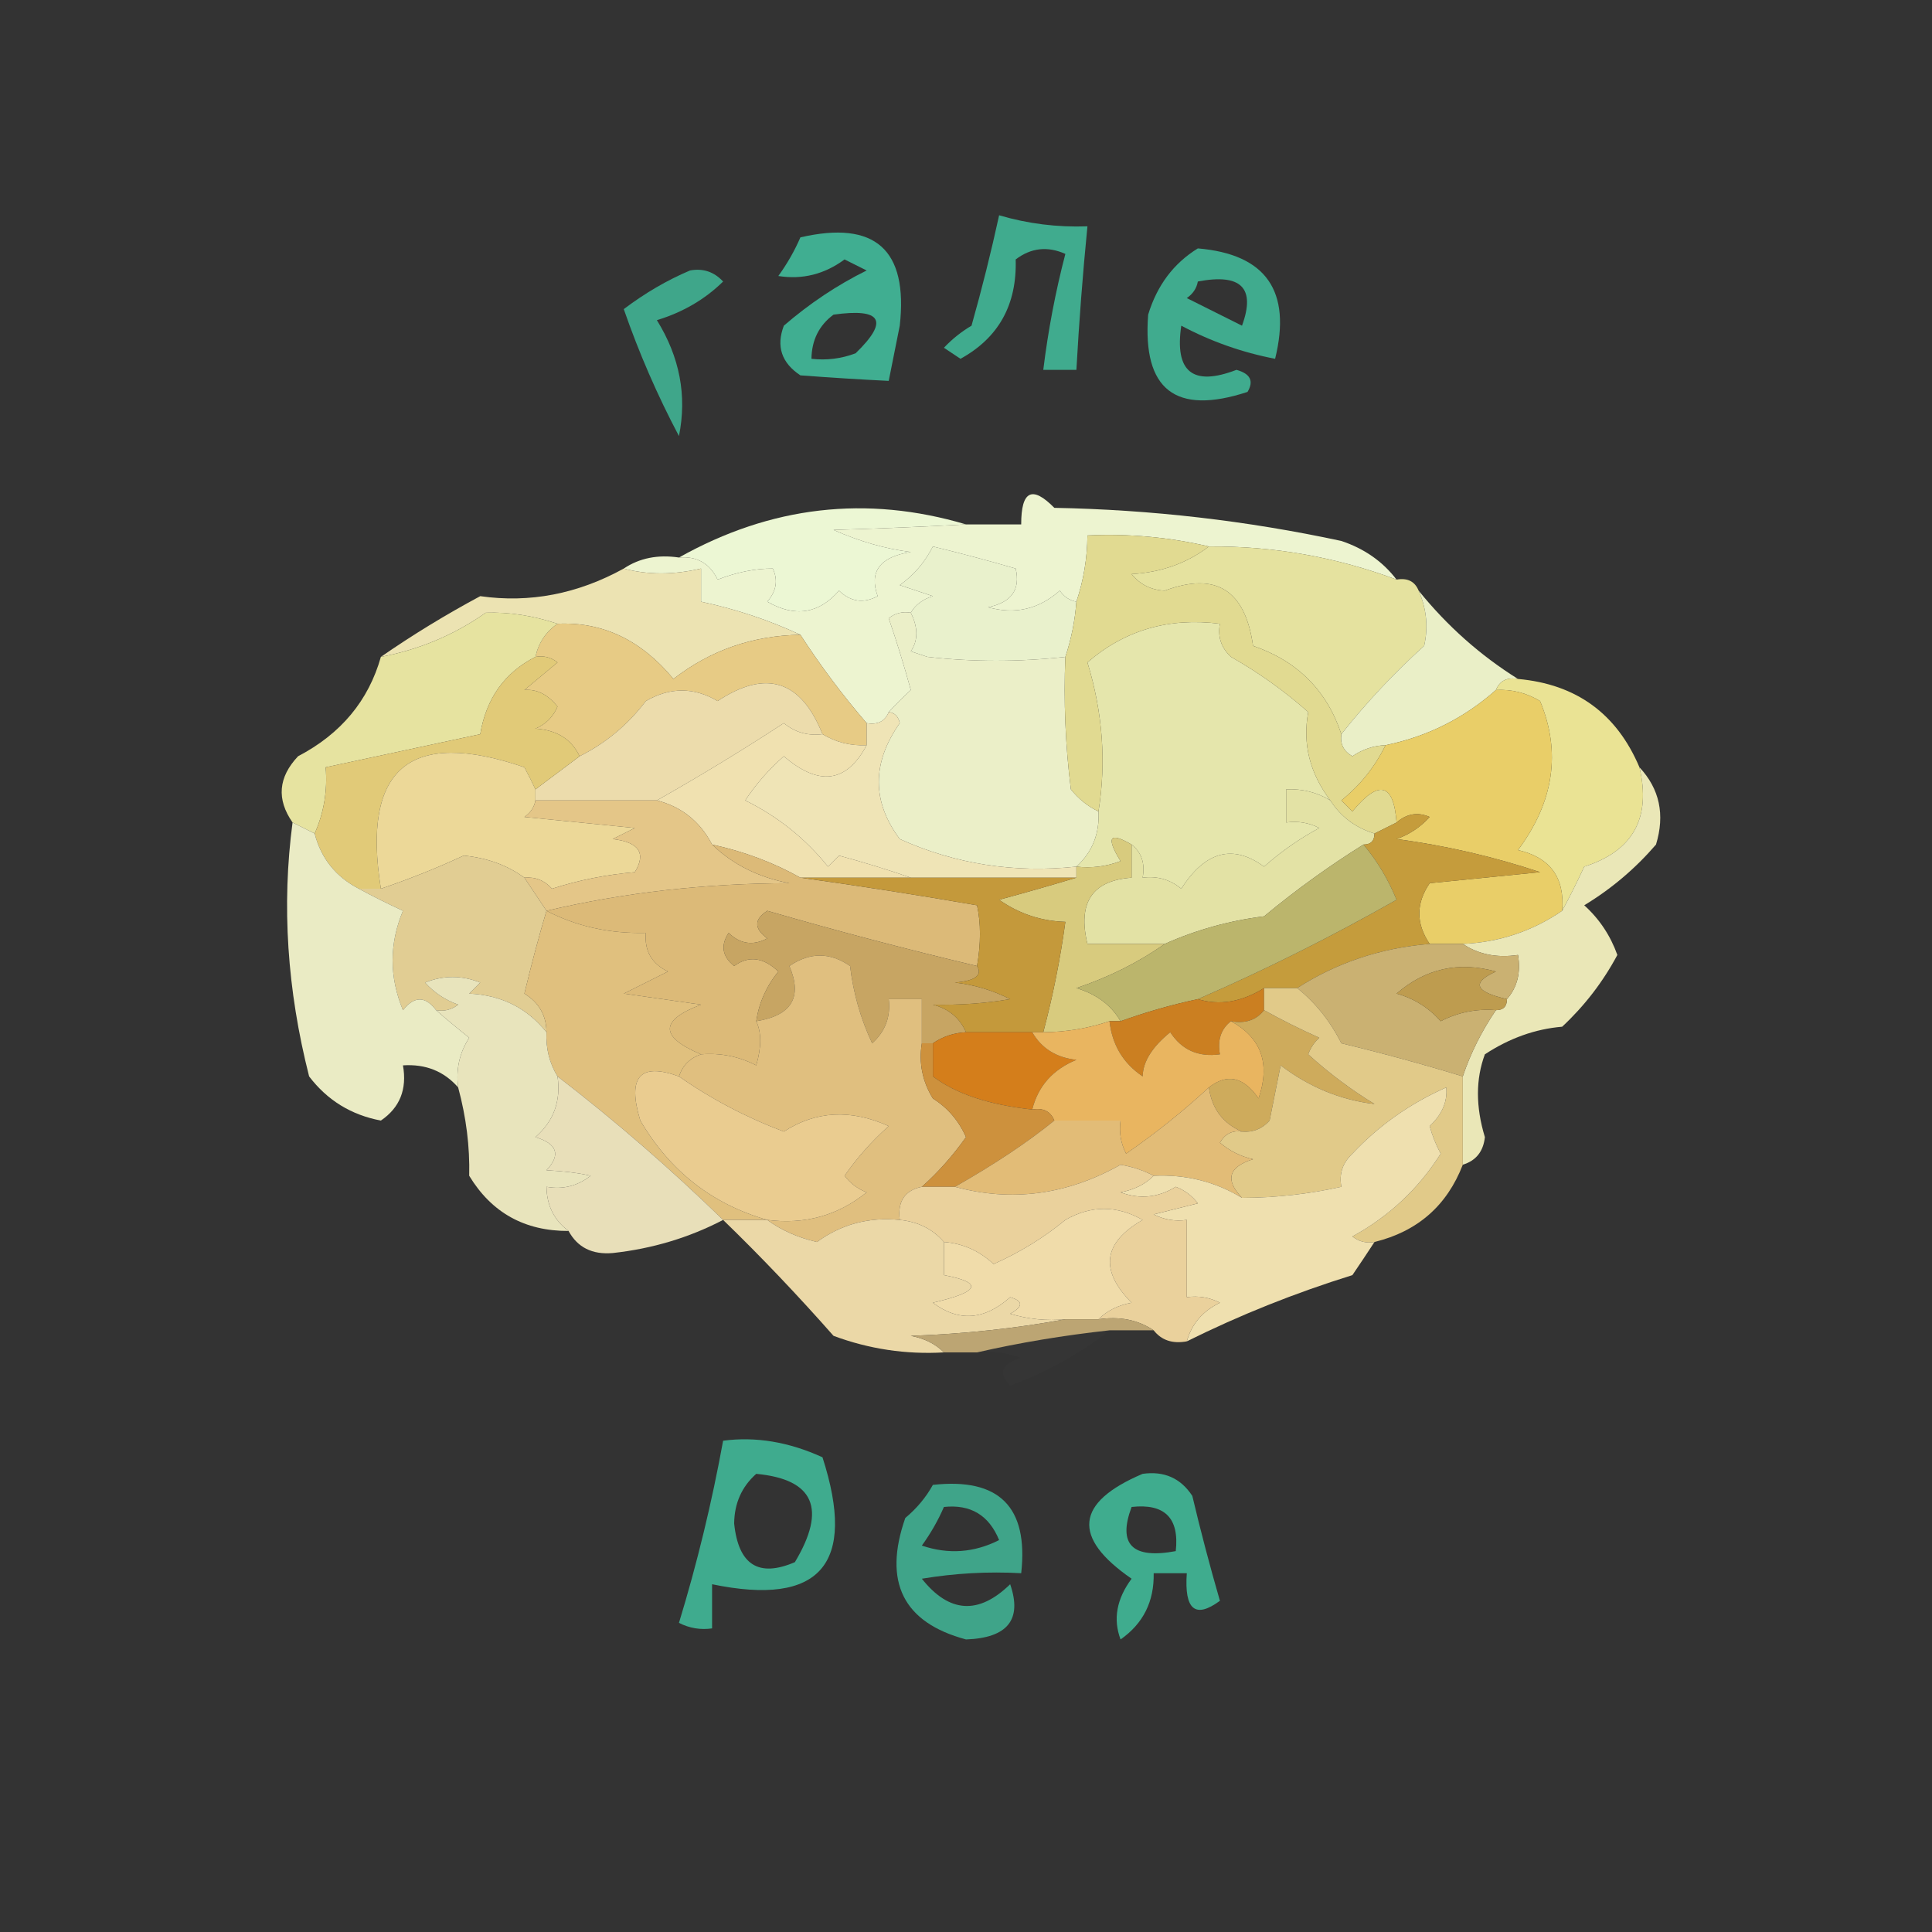 <?xml version="1.0" encoding="UTF-8"?>
<!DOCTYPE svg PUBLIC "-//W3C//DTD SVG 1.1//EN" "http://www.w3.org/Graphics/SVG/1.1/DTD/svg11.dtd">
<svg xmlns="http://www.w3.org/2000/svg" version="1.1" width="175px" height="175px" style="shape-rendering:geometricPrecision; text-rendering:geometricPrecision; image-rendering:optimizeQuality; fill-rule:evenodd; clip-rule:evenodd" xmlns:xlink="http://www.w3.org/1999/xlink">
<rect width="100%" height="100%" fill="#333333" stroke="none"/>
<g><path style="opacity:0.711" fill="#45dbb2" d="M 90.5,19.5 C 93.096,20.265 95.763,20.599 98.5,20.5C 98.073,24.824 97.74,29.158 97.5,33.5C 96.5,33.5 95.5,33.5 94.5,33.5C 94.938,29.928 95.604,26.428 96.5,23C 94.888,22.28 93.388,22.446 92,23.5C 92.121,27.599 90.454,30.599 87,32.5C 86.5,32.167 86,31.833 85.5,31.5C 86.242,30.713 87.075,30.047 88,29.5C 88.943,26.155 89.777,22.822 90.5,19.5 Z"/></g>
<g><path style="opacity:0.734" fill="#45dab2" d="M 72.5,21.5 C 79.27,19.937 82.27,22.604 81.5,29.5C 81.167,31.167 80.833,32.833 80.5,34.5C 77.998,34.379 75.332,34.212 72.5,34C 70.789,32.867 70.289,31.367 71,29.5C 73.341,27.479 75.841,25.812 78.5,24.5C 77.833,24.167 77.167,23.833 76.5,23.5C 74.677,24.845 72.677,25.345 70.5,25C 71.305,23.887 71.972,22.721 72.5,21.5 Z M 75.5,28.5 C 79.876,27.888 80.543,29.054 77.5,32C 76.207,32.49 74.873,32.657 73.5,32.5C 73.527,30.801 74.194,29.467 75.5,28.5 Z"/></g>
<g><path style="opacity:0.689" fill="#45dab1" d="M 62.5,24.5 C 63.675,24.281 64.675,24.614 65.5,25.5C 63.847,27.121 61.847,28.288 59.5,29C 61.572,32.341 62.239,35.841 61.5,39.5C 59.546,35.808 57.879,31.974 56.5,28C 58.432,26.541 60.432,25.375 62.5,24.5 Z"/></g>
<g><path style="opacity:0.711" fill="#45dbb2" d="M 108.5,22.5 C 114.677,23.024 117.01,26.357 115.5,32.5C 112.523,31.929 109.69,30.929 107,29.5C 106.38,33.69 108.047,35.024 112,33.5C 113.257,33.85 113.591,34.517 113,35.5C 106.477,37.64 103.477,35.307 104,28.5C 104.804,25.854 106.304,23.854 108.5,22.5 Z M 108.5,25.5 C 112.419,24.746 113.753,26.08 112.5,29.5C 110.833,28.667 109.167,27.833 107.5,27C 108.056,26.617 108.389,26.117 108.5,25.5 Z"/></g>
<g><path style="opacity:1" fill="#ecf7d4" d="M 87.5,47.5 C 83.655,47.711 79.655,47.878 75.5,48C 77.9,49.057 80.234,49.724 82.5,50C 79.701,50.439 78.701,51.772 79.5,54C 78.216,54.684 77.049,54.517 76,53.5C 74.164,55.604 71.998,55.938 69.5,54.5C 70.326,53.549 70.492,52.549 70,51.5C 68.417,51.493 66.751,51.826 65,52.5C 64.29,51.027 63.124,50.36 61.5,50.5C 69.823,45.829 78.49,44.829 87.5,47.5 Z"/></g>
<g><path style="opacity:1" fill="#e9f1cc" d="M 97.5,54.5 C 97.371,56.216 97.038,57.883 96.5,59.5C 92.299,59.966 88.132,59.966 84,59.5C 83.5,59.333 83,59.167 82.5,59C 83.171,58.014 83.171,56.847 82.5,55.5C 82.918,54.778 83.584,54.278 84.5,54C 83.5,53.667 82.5,53.333 81.5,53C 82.77,52.1 83.77,50.934 84.5,49.5C 87.039,50.115 89.539,50.782 92,51.5C 92.448,53.409 91.615,54.576 89.5,55C 91.92,55.687 94.087,55.187 96,53.5C 96.383,54.056 96.883,54.389 97.5,54.5 Z"/></g>
<g><path style="opacity:1" fill="#edf4d0" d="M 126.5,52.5 C 121.027,50.455 115.36,49.455 109.5,49.5C 105.901,48.656 102.234,48.323 98.5,48.5C 98.483,50.565 98.15,52.565 97.5,54.5C 96.883,54.389 96.383,54.056 96,53.5C 94.087,55.187 91.92,55.687 89.5,55C 91.615,54.576 92.448,53.409 92,51.5C 89.539,50.782 87.039,50.115 84.5,49.5C 83.77,50.934 82.77,52.1 81.5,53C 82.5,53.333 83.5,53.667 84.5,54C 83.584,54.278 82.918,54.778 82.5,55.5C 81.761,55.369 81.094,55.536 80.5,56C 81.227,58.124 81.894,60.291 82.5,62.5C 81.757,63.182 81.091,63.849 80.5,64.5C 80.158,65.338 79.492,65.672 78.5,65.5C 76.323,62.975 74.323,60.308 72.5,57.5C 69.69,56.181 66.69,55.181 63.5,54.5C 63.5,53.5 63.5,52.5 63.5,51.5C 61.002,52.082 58.669,52.082 56.5,51.5C 57.919,50.549 59.585,50.215 61.5,50.5C 63.124,50.36 64.29,51.027 65,52.5C 66.751,51.826 68.417,51.493 70,51.5C 70.492,52.549 70.326,53.549 69.5,54.5C 71.998,55.938 74.164,55.604 76,53.5C 77.049,54.517 78.216,54.684 79.5,54C 78.701,51.772 79.701,50.439 82.5,50C 80.234,49.724 77.9,49.057 75.5,48C 79.655,47.878 83.655,47.711 87.5,47.5C 89.167,47.5 90.833,47.5 92.5,47.5C 92.494,44.452 93.494,43.952 95.5,46C 104.272,46.162 112.938,47.162 121.5,49C 123.584,49.697 125.251,50.864 126.5,52.5 Z"/></g>
<g><path style="opacity:1" fill="#ece3b2" d="M 56.5,51.5 C 58.669,52.082 61.002,52.082 63.5,51.5C 63.5,52.5 63.5,53.5 63.5,54.5C 66.69,55.181 69.69,56.181 72.5,57.5C 68.17,57.568 64.337,58.901 61,61.5C 58.09,57.977 54.59,56.31 50.5,56.5C 48.283,55.762 46.116,55.429 44,55.5C 41.146,57.509 37.979,58.842 34.5,59.5C 37.354,57.522 40.354,55.688 43.5,54C 47.976,54.639 52.309,53.805 56.5,51.5 Z"/></g>
<g><path style="opacity:1" fill="#e5e29f" d="M 109.5,49.5 C 115.36,49.455 121.027,50.455 126.5,52.5C 127.492,52.328 128.158,52.662 128.5,53.5C 129.218,55.137 129.384,56.803 129,58.5C 126.27,60.967 123.77,63.633 121.5,66.5C 120.185,62.54 117.518,59.873 113.5,58.5C 112.795,53.437 110.129,51.77 105.5,53.5C 104.263,53.444 103.263,52.944 102.5,52C 105.191,51.844 107.524,51.011 109.5,49.5 Z"/></g>
<g><path style="opacity:1" fill="#e7cb85" d="M 72.5,57.5 C 74.323,60.308 76.323,62.975 78.5,65.5C 78.5,66.167 78.5,66.833 78.5,67.5C 77.041,67.567 75.708,67.234 74.5,66.5C 72.55,61.607 69.383,60.607 65,63.5C 62.861,62.231 60.695,62.231 58.5,63.5C 56.878,65.641 54.878,67.308 52.5,68.5C 51.77,66.955 50.437,66.122 48.5,66C 49.428,65.612 50.095,64.945 50.5,64C 49.616,62.902 48.616,62.402 47.5,62.5C 48.5,61.667 49.5,60.833 50.5,60C 49.906,59.536 49.239,59.369 48.5,59.5C 48.782,58.222 49.449,57.222 50.5,56.5C 54.59,56.31 58.09,57.977 61,61.5C 64.337,58.901 68.17,57.568 72.5,57.5 Z"/></g>
<g><path style="opacity:1" fill="#eaefc7" d="M 128.5,53.5 C 131.082,56.698 134.082,59.365 137.5,61.5C 136.508,61.328 135.842,61.662 135.5,62.5C 132.611,65.056 129.278,66.723 125.5,67.5C 124.417,67.539 123.417,67.873 122.5,68.5C 121.702,68.043 121.369,67.376 121.5,66.5C 123.77,63.633 126.27,60.967 129,58.5C 129.384,56.803 129.218,55.137 128.5,53.5 Z"/></g>
<g><path style="opacity:1" fill="#e6e3a0" d="M 50.5,56.5 C 49.449,57.222 48.782,58.222 48.5,59.5C 45.711,60.919 44.045,63.252 43.5,66.5C 38.826,67.503 34.16,68.503 29.5,69.5C 29.675,71.621 29.341,73.621 28.5,75.5C 27.833,75.167 27.167,74.833 26.5,74.5C 25.037,72.402 25.204,70.402 27,68.5C 30.879,66.471 33.379,63.471 34.5,59.5C 37.979,58.842 41.146,57.509 44,55.5C 46.116,55.429 48.283,55.762 50.5,56.5 Z"/></g>
<g><path style="opacity:1" fill="#ebefc8" d="M 82.5,55.5 C 83.171,56.847 83.171,58.014 82.5,59C 83,59.167 83.5,59.333 84,59.5C 88.132,59.966 92.299,59.966 96.5,59.5C 96.335,63.514 96.501,67.514 97,71.5C 97.708,72.38 98.542,73.047 99.5,73.5C 99.609,75.514 98.942,77.18 97.5,78.5C 91.86,79.1 86.526,78.267 81.5,76C 78.968,72.606 78.968,69.106 81.5,65.5C 81.376,64.893 81.043,64.56 80.5,64.5C 81.091,63.849 81.757,63.182 82.5,62.5C 81.894,60.291 81.227,58.124 80.5,56C 81.094,55.536 81.761,55.369 82.5,55.5 Z"/></g>
<g><path style="opacity:1" fill="#e5e6ac" d="M 120.5,72.5 C 119.292,71.766 117.959,71.433 116.5,71.5C 116.5,72.5 116.5,73.5 116.5,74.5C 117.552,74.35 118.552,74.517 119.5,75C 117.695,75.972 116.028,77.139 114.5,78.5C 111.671,76.435 109.171,77.102 107,80.5C 105.989,79.663 104.822,79.33 103.5,79.5C 103.737,78.209 103.404,77.209 102.5,76.5C 100.493,75.322 100.16,75.822 101.5,78C 100.207,78.49 98.873,78.657 97.5,78.5C 98.942,77.18 99.609,75.514 99.5,73.5C 100.219,69.04 99.886,64.54 98.5,60C 101.878,57.076 105.878,55.909 110.5,56.5C 110.281,57.675 110.614,58.675 111.5,59.5C 114.009,60.921 116.343,62.588 118.5,64.5C 117.97,67.367 118.636,70.034 120.5,72.5 Z"/></g>
<g><path style="opacity:1" fill="#efe4b6" d="M 80.5,64.5 C 81.043,64.56 81.376,64.893 81.5,65.5C 78.968,69.106 78.968,72.606 81.5,76C 86.526,78.267 91.86,79.1 97.5,78.5C 97.5,78.833 97.5,79.167 97.5,79.5C 92.5,79.5 87.5,79.5 82.5,79.5C 80.444,78.784 78.277,78.117 76,77.5C 75.667,77.833 75.333,78.167 75,78.5C 72.951,75.953 70.451,73.953 67.5,72.5C 68.48,71.019 69.647,69.685 71,68.5C 74.181,71.244 76.681,70.911 78.5,67.5C 78.5,66.833 78.5,66.167 78.5,65.5C 79.492,65.672 80.158,65.338 80.5,64.5 Z"/></g>
<g><path style="opacity:1" fill="#ecdcac" d="M 74.5,66.5 C 73.178,66.67 72.011,66.337 71,65.5C 67.217,67.972 63.383,70.306 59.5,72.5C 55.833,72.5 52.167,72.5 48.5,72.5C 48.5,72.167 48.5,71.833 48.5,71.5C 49.833,70.5 51.167,69.5 52.5,68.5C 54.878,67.308 56.878,65.641 58.5,63.5C 60.695,62.231 62.861,62.231 65,63.5C 69.383,60.607 72.55,61.607 74.5,66.5 Z"/></g>
<g><path style="opacity:1" fill="#e1da91" d="M 109.5,49.5 C 107.524,51.011 105.191,51.844 102.5,52C 103.263,52.944 104.263,53.444 105.5,53.5C 110.129,51.77 112.795,53.437 113.5,58.5C 117.518,59.873 120.185,62.54 121.5,66.5C 121.369,67.376 121.702,68.043 122.5,68.5C 123.417,67.873 124.417,67.539 125.5,67.5C 124.54,69.461 123.207,71.127 121.5,72.5C 121.833,72.833 122.167,73.167 122.5,73.5C 124.901,70.587 126.234,70.921 126.5,74.5C 125.833,74.833 125.167,75.167 124.5,75.5C 122.781,74.978 121.448,73.978 120.5,72.5C 118.636,70.034 117.97,67.367 118.5,64.5C 116.343,62.588 114.009,60.921 111.5,59.5C 110.614,58.675 110.281,57.675 110.5,56.5C 105.878,55.909 101.878,57.076 98.5,60C 99.886,64.54 100.219,69.04 99.5,73.5C 98.542,73.047 97.708,72.38 97,71.5C 96.501,67.514 96.335,63.514 96.5,59.5C 97.038,57.883 97.371,56.216 97.5,54.5C 98.15,52.565 98.483,50.565 98.5,48.5C 102.234,48.323 105.901,48.656 109.5,49.5 Z"/></g>
<g><path style="opacity:1" fill="#eae394" d="M 135.5,62.5 C 135.842,61.662 136.508,61.328 137.5,61.5C 142.776,61.97 146.443,64.637 148.5,69.5C 149.582,74.093 147.915,77.093 143.5,78.5C 142.828,79.949 142.161,81.282 141.5,82.5C 141.75,79.496 140.417,77.662 137.5,77C 140.753,72.63 141.42,68.13 139.5,63.5C 138.264,62.754 136.93,62.421 135.5,62.5 Z"/></g>
<g><path style="opacity:1" fill="#e1ca78" d="M 48.5,59.5 C 49.239,59.369 49.906,59.536 50.5,60C 49.5,60.833 48.5,61.667 47.5,62.5C 48.616,62.402 49.616,62.902 50.5,64C 50.095,64.945 49.428,65.612 48.5,66C 50.437,66.122 51.77,66.955 52.5,68.5C 51.167,69.5 49.833,70.5 48.5,71.5C 48.196,70.85 47.863,70.183 47.5,69.5C 37.092,65.938 32.759,69.605 34.5,80.5C 33.833,80.5 33.167,80.5 32.5,80.5C 30.413,79.415 29.08,77.749 28.5,75.5C 29.341,73.621 29.675,71.621 29.5,69.5C 34.16,68.503 38.826,67.503 43.5,66.5C 44.045,63.252 45.711,60.919 48.5,59.5 Z"/></g>
<g><path style="opacity:1" fill="#e9ce68" d="M 135.5,62.5 C 136.93,62.421 138.264,62.754 139.5,63.5C 141.42,68.13 140.753,72.63 137.5,77C 140.417,77.662 141.75,79.496 141.5,82.5C 138.792,84.353 135.792,85.353 132.5,85.5C 131.5,85.5 130.5,85.5 129.5,85.5C 128.248,83.661 128.248,81.828 129.5,80C 132.833,79.667 136.167,79.333 139.5,79C 135.261,77.587 130.928,76.587 126.5,76C 127.672,75.581 128.672,74.915 129.5,74C 128.423,73.53 127.423,73.697 126.5,74.5C 126.234,70.921 124.901,70.587 122.5,73.5C 122.167,73.167 121.833,72.833 121.5,72.5C 123.207,71.127 124.54,69.461 125.5,67.5C 129.278,66.723 132.611,65.056 135.5,62.5 Z"/></g>
<g><path style="opacity:1" fill="#f0e1b0" d="M 74.5,66.5 C 75.708,67.234 77.041,67.567 78.5,67.5C 76.681,70.911 74.181,71.244 71,68.5C 69.647,69.685 68.48,71.019 67.5,72.5C 70.451,73.953 72.951,75.953 75,78.5C 75.333,78.167 75.667,77.833 76,77.5C 78.277,78.117 80.444,78.784 82.5,79.5C 79.167,79.5 75.833,79.5 72.5,79.5C 70.064,78.129 67.397,77.129 64.5,76.5C 63.415,74.413 61.749,73.08 59.5,72.5C 63.383,70.306 67.217,67.972 71,65.5C 72.011,66.337 73.178,66.67 74.5,66.5 Z"/></g>
<g><path style="opacity:1" fill="#ecd898" d="M 48.5,71.5 C 48.5,71.833 48.5,72.167 48.5,72.5C 48.389,73.117 48.056,73.617 47.5,74C 50.833,74.333 54.167,74.667 57.5,75C 56.833,75.333 56.167,75.667 55.5,76C 57.886,76.284 58.552,77.284 57.5,79C 54.905,79.226 52.405,79.726 50,80.5C 49.329,79.748 48.496,79.414 47.5,79.5C 45.945,78.367 44.111,77.701 42,77.5C 39.577,78.626 37.077,79.626 34.5,80.5C 32.759,69.605 37.092,65.938 47.5,69.5C 47.863,70.183 48.196,70.85 48.5,71.5 Z"/></g>
<g><path style="opacity:1" fill="#e4c688" d="M 48.5,72.5 C 52.167,72.5 55.833,72.5 59.5,72.5C 61.749,73.08 63.415,74.413 64.5,76.5C 66.385,78.311 68.719,79.478 71.5,80C 63.861,80.014 56.527,80.847 49.5,82.5C 48.833,81.5 48.167,80.5 47.5,79.5C 48.496,79.414 49.329,79.748 50,80.5C 52.405,79.726 54.905,79.226 57.5,79C 58.552,77.284 57.886,76.284 55.5,76C 56.167,75.667 56.833,75.333 57.5,75C 54.167,74.667 50.833,74.333 47.5,74C 48.056,73.617 48.389,73.117 48.5,72.5 Z"/></g>
<g><path style="opacity:1" fill="#e1cd93" d="M 47.5,79.5 C 48.167,80.5 48.833,81.5 49.5,82.5C 48.79,84.893 48.123,87.393 47.5,90C 48.823,90.816 49.489,91.983 49.5,93.5C 47.738,91.299 45.404,90.133 42.5,90C 42.833,89.667 43.167,89.333 43.5,89C 41.833,88.333 40.167,88.333 38.5,89C 39.328,89.915 40.328,90.581 41.5,91C 40.906,91.464 40.239,91.631 39.5,91.5C 38.527,90.209 37.527,90.209 36.5,91.5C 35.252,88.494 35.252,85.494 36.5,82.5C 35.051,81.828 33.718,81.161 32.5,80.5C 33.167,80.5 33.833,80.5 34.5,80.5C 37.077,79.626 39.577,78.626 42,77.5C 44.111,77.701 45.945,78.367 47.5,79.5 Z"/></g>
<g><path style="opacity:1" fill="#e3e2a5" d="M 120.5,72.5 C 121.448,73.978 122.781,74.978 124.5,75.5C 124.5,76.167 124.167,76.5 123.5,76.5C 120.379,78.448 117.379,80.615 114.5,83C 111.343,83.395 108.343,84.229 105.5,85.5C 103.167,85.5 100.833,85.5 98.5,85.5C 97.599,81.759 98.932,79.759 102.5,79.5C 102.5,78.5 102.5,77.5 102.5,76.5C 103.404,77.209 103.737,78.209 103.5,79.5C 104.822,79.33 105.989,79.663 107,80.5C 109.171,77.102 111.671,76.435 114.5,78.5C 116.028,77.139 117.695,75.972 119.5,75C 118.552,74.517 117.552,74.35 116.5,74.5C 116.5,73.5 116.5,72.5 116.5,71.5C 117.959,71.433 119.292,71.766 120.5,72.5 Z"/></g>
<g><path style="opacity:1" fill="#dcba78" d="M 64.5,76.5 C 67.397,77.129 70.064,78.129 72.5,79.5C 77.711,80.222 83.044,81.055 88.5,82C 88.854,83.626 88.854,85.459 88.5,87.5C 82.154,85.997 75.821,84.33 69.5,82.5C 68.289,83.274 68.289,84.107 69.5,85C 68.216,85.684 67.049,85.517 66,84.5C 65.251,85.635 65.417,86.635 66.5,87.5C 67.812,86.54 69.146,86.706 70.5,88C 69.418,89.33 68.751,90.83 68.5,92.5C 68.98,93.511 68.98,94.845 68.5,96.5C 66.929,95.691 65.262,95.357 63.5,95.5C 59.736,93.921 59.736,92.421 63.5,91C 61.167,90.667 58.833,90.333 56.5,90C 57.833,89.333 59.167,88.667 60.5,88C 59.027,87.29 58.36,86.124 58.5,84.5C 55.219,84.58 52.219,83.913 49.5,82.5C 56.527,80.847 63.861,80.014 71.5,80C 68.719,79.478 66.385,78.311 64.5,76.5 Z"/></g>
<g><path style="opacity:1" fill="#c59c3c" d="M 129.5,85.5 C 125.085,85.861 121.085,87.194 117.5,89.5C 116.5,89.5 115.5,89.5 114.5,89.5C 112.452,90.77 110.452,91.103 108.5,90.5C 114.578,87.861 120.578,84.861 126.5,81.5C 125.74,79.64 124.74,77.973 123.5,76.5C 124.167,76.5 124.5,76.167 124.5,75.5C 125.167,75.167 125.833,74.833 126.5,74.5C 127.423,73.697 128.423,73.53 129.5,74C 128.672,74.915 127.672,75.581 126.5,76C 130.928,76.587 135.261,77.587 139.5,79C 136.167,79.333 132.833,79.667 129.5,80C 128.248,81.828 128.248,83.661 129.5,85.5 Z"/></g>
<g><path style="opacity:1" fill="#eae7b7" d="M 148.5,69.5 C 150.326,71.455 150.826,73.788 150,76.5C 148.122,78.68 145.956,80.513 143.5,82C 144.872,83.242 145.872,84.742 146.5,86.5C 145.197,88.937 143.53,91.104 141.5,93C 139.063,93.204 136.729,94.037 134.5,95.5C 133.663,97.745 133.663,100.245 134.5,103C 134.361,104.301 133.695,105.134 132.5,105.5C 132.5,102.833 132.5,100.167 132.5,97.5C 133.201,95.412 134.201,93.412 135.5,91.5C 136.167,91.5 136.5,91.167 136.5,90.5C 137.434,89.432 137.768,88.099 137.5,86.5C 135.585,86.784 133.919,86.451 132.5,85.5C 135.792,85.353 138.792,84.353 141.5,82.5C 142.161,81.282 142.828,79.949 143.5,78.5C 147.915,77.093 149.582,74.093 148.5,69.5 Z"/></g>
<g><path style="opacity:1" fill="#c7a563" d="M 88.5,87.5 C 89.009,88.341 88.343,88.841 86.5,89C 88.256,89.202 89.922,89.702 91.5,90.5C 89.269,90.887 86.936,91.053 84.5,91C 85.942,91.377 86.942,92.21 87.5,93.5C 86.391,93.557 85.391,93.89 84.5,94.5C 84.167,94.5 83.833,94.5 83.5,94.5C 83.5,93.167 83.5,91.833 83.5,90.5C 82.5,90.5 81.5,90.5 80.5,90.5C 80.688,92.103 80.188,93.437 79,94.5C 77.956,92.285 77.29,89.952 77,87.5C 75.186,86.24 73.353,86.24 71.5,87.5C 72.709,90.32 71.709,91.987 68.5,92.5C 68.751,90.83 69.418,89.33 70.5,88C 69.146,86.706 67.812,86.54 66.5,87.5C 65.417,86.635 65.251,85.635 66,84.5C 67.049,85.517 68.216,85.684 69.5,85C 68.289,84.107 68.289,83.274 69.5,82.5C 75.821,84.33 82.154,85.997 88.5,87.5 Z"/></g>
<g><path style="opacity:1" fill="#d8cb7e" d="M 102.5,76.5 C 102.5,77.5 102.5,78.5 102.5,79.5C 98.932,79.759 97.599,81.759 98.5,85.5C 100.833,85.5 103.167,85.5 105.5,85.5C 103.114,87.176 100.447,88.51 97.5,89.5C 99.332,90.057 100.665,91.057 101.5,92.5C 101.167,92.5 100.833,92.5 100.5,92.5C 98.565,93.15 96.565,93.483 94.5,93.5C 95.374,90.211 96.04,86.877 96.5,83.5C 94.304,83.435 92.304,82.768 90.5,81.5C 92.969,80.832 95.302,80.165 97.5,79.5C 97.5,79.167 97.5,78.833 97.5,78.5C 98.873,78.657 100.207,78.49 101.5,78C 100.16,75.822 100.493,75.322 102.5,76.5 Z"/></g>
<g><path style="opacity:1" fill="#bbb56c" d="M 123.5,76.5 C 124.74,77.973 125.74,79.64 126.5,81.5C 120.578,84.861 114.578,87.861 108.5,90.5C 106.106,91.015 103.772,91.681 101.5,92.5C 100.665,91.057 99.332,90.057 97.5,89.5C 100.447,88.51 103.114,87.176 105.5,85.5C 108.343,84.229 111.343,83.395 114.5,83C 117.379,80.615 120.379,78.448 123.5,76.5 Z"/></g>
<g><path style="opacity:1" fill="#cab172" d="M 129.5,85.5 C 130.5,85.5 131.5,85.5 132.5,85.5C 133.919,86.451 135.585,86.784 137.5,86.5C 137.768,88.099 137.434,89.432 136.5,90.5C 133.592,89.841 133.258,89.007 135.5,88C 132.12,87.062 129.12,87.729 126.5,90C 128.076,90.44 129.41,91.273 130.5,92.5C 132.071,91.691 133.738,91.357 135.5,91.5C 134.201,93.412 133.201,95.412 132.5,97.5C 128.878,96.395 125.211,95.395 121.5,94.5C 120.492,92.501 119.159,90.834 117.5,89.5C 121.085,87.194 125.085,85.861 129.5,85.5 Z"/></g>
<g><path style="opacity:1" fill="#e0c07e" d="M 49.5,82.5 C 52.219,83.913 55.219,84.58 58.5,84.5C 58.36,86.124 59.027,87.29 60.5,88C 59.167,88.667 57.833,89.333 56.5,90C 58.833,90.333 61.167,90.667 63.5,91C 59.736,92.421 59.736,93.921 63.5,95.5C 62.5,95.833 61.833,96.5 61.5,97.5C 57.961,96.212 56.794,97.545 58,101.5C 60.683,106.078 64.517,109.078 69.5,110.5C 68.167,110.5 66.833,110.5 65.5,110.5C 60.696,105.829 55.696,101.495 50.5,97.5C 49.766,96.292 49.433,94.959 49.5,93.5C 49.489,91.983 48.823,90.816 47.5,90C 48.123,87.393 48.79,84.893 49.5,82.5 Z"/></g>
<g><path style="opacity:1" fill="#c4993b" d="M 72.5,79.5 C 75.833,79.5 79.167,79.5 82.5,79.5C 87.5,79.5 92.5,79.5 97.5,79.5C 95.302,80.165 92.969,80.832 90.5,81.5C 92.304,82.768 94.304,83.435 96.5,83.5C 96.04,86.877 95.374,90.211 94.5,93.5C 94.167,93.5 93.833,93.5 93.5,93.5C 91.5,93.5 89.5,93.5 87.5,93.5C 86.942,92.21 85.942,91.377 84.5,91C 86.936,91.053 89.269,90.887 91.5,90.5C 89.922,89.702 88.256,89.202 86.5,89C 88.343,88.841 89.009,88.341 88.5,87.5C 88.854,85.459 88.854,83.626 88.5,82C 83.044,81.055 77.711,80.222 72.5,79.5 Z"/></g>
<g><path style="opacity:0.967" fill="#eff1c8" d="M 26.5,74.5 C 27.167,74.833 27.833,75.167 28.5,75.5C 29.08,77.749 30.413,79.415 32.5,80.5C 33.718,81.161 35.051,81.828 36.5,82.5C 35.252,85.494 35.252,88.494 36.5,91.5C 37.527,90.209 38.527,90.209 39.5,91.5C 40.429,92.315 41.429,93.148 42.5,94C 41.62,95.356 41.286,96.856 41.5,98.5C 40.221,97.032 38.554,96.365 36.5,96.5C 36.884,98.665 36.217,100.332 34.5,101.5C 31.812,100.995 29.645,99.662 28,97.5C 26.006,89.661 25.506,81.994 26.5,74.5 Z"/></g>
<g><path style="opacity:1" fill="#be9c4f" d="M 136.5,90.5 C 136.5,91.167 136.167,91.5 135.5,91.5C 133.738,91.357 132.071,91.691 130.5,92.5C 129.41,91.273 128.076,90.44 126.5,90C 129.12,87.729 132.12,87.062 135.5,88C 133.258,89.007 133.592,89.841 136.5,90.5 Z"/></g>
<g><path style="opacity:1" fill="#cb7f21" d="M 114.5,89.5 C 114.5,90.167 114.5,90.833 114.5,91.5C 113.791,92.404 112.791,92.737 111.5,92.5C 110.596,93.209 110.263,94.209 110.5,95.5C 108.549,95.773 107.049,95.107 106,93.5C 104.363,94.833 103.529,96.166 103.5,97.5C 101.738,96.311 100.738,94.645 100.5,92.5C 100.833,92.5 101.167,92.5 101.5,92.5C 103.772,91.681 106.106,91.015 108.5,90.5C 110.452,91.103 112.452,90.77 114.5,89.5 Z"/></g>
<g><path style="opacity:1" fill="#e8e4bc" d="M 49.5,93.5 C 49.433,94.959 49.766,96.292 50.5,97.5C 50.822,99.722 50.155,101.556 48.5,103C 50.481,103.605 50.815,104.605 49.5,106C 51.085,106.085 52.418,106.251 53.5,106.5C 52.311,107.429 50.978,107.762 49.5,107.5C 49.527,109.199 50.194,110.533 51.5,111.5C 47.529,111.515 44.529,109.848 42.5,106.5C 42.563,103.867 42.229,101.201 41.5,98.5C 41.286,96.856 41.62,95.356 42.5,94C 41.429,93.148 40.429,92.315 39.5,91.5C 40.239,91.631 40.906,91.464 41.5,91C 40.328,90.581 39.328,89.915 38.5,89C 40.167,88.333 41.833,88.333 43.5,89C 43.167,89.333 42.833,89.667 42.5,90C 45.404,90.133 47.738,91.299 49.5,93.5 Z"/></g>
<g><path style="opacity:1" fill="#e0bf7f" d="M 83.5,94.5 C 83.215,96.288 83.548,97.955 84.5,99.5C 85.845,100.347 86.845,101.513 87.5,103C 86.301,104.694 84.968,106.194 83.5,107.5C 81.952,107.821 81.285,108.821 81.5,110.5C 78.71,110.222 76.21,110.889 74,112.5C 72.272,112.101 70.772,111.434 69.5,110.5C 72.893,110.938 75.893,110.105 78.5,108C 77.692,107.692 77.025,107.192 76.5,106.5C 77.648,104.851 78.981,103.351 80.5,102C 77.071,100.452 73.904,100.618 71,102.5C 67.559,101.198 64.393,99.531 61.5,97.5C 61.833,96.5 62.5,95.833 63.5,95.5C 65.262,95.357 66.929,95.691 68.5,96.5C 68.98,94.845 68.98,93.511 68.5,92.5C 71.709,91.987 72.709,90.32 71.5,87.5C 73.353,86.24 75.186,86.24 77,87.5C 77.29,89.952 77.956,92.285 79,94.5C 80.188,93.437 80.688,92.103 80.5,90.5C 81.5,90.5 82.5,90.5 83.5,90.5C 83.5,91.833 83.5,93.167 83.5,94.5 Z"/></g>
<g><path style="opacity:1" fill="#ceab5c" d="M 114.5,91.5 C 116.084,92.382 117.751,93.215 119.5,94C 119.043,94.414 118.709,94.914 118.5,95.5C 120.359,97.192 122.359,98.692 124.5,100C 121.419,99.635 118.586,98.468 116,96.5C 115.667,98.167 115.333,99.833 115,101.5C 114.329,102.252 113.496,102.586 112.5,102.5C 110.771,101.764 109.771,100.43 109.5,98.5C 111.153,97.201 112.653,97.534 114,99.5C 115.084,96.341 114.25,94.008 111.5,92.5C 112.791,92.737 113.791,92.404 114.5,91.5 Z"/></g>
<g><path style="opacity:1" fill="#d47e1b" d="M 87.5,93.5 C 89.5,93.5 91.5,93.5 93.5,93.5C 94.347,94.966 95.68,95.8 97.5,96C 95.365,96.876 94.031,98.376 93.5,100.5C 89.577,100.076 86.577,99.076 84.5,97.5C 84.5,96.5 84.5,95.5 84.5,94.5C 85.391,93.89 86.391,93.557 87.5,93.5 Z"/></g>
<g><path style="opacity:1" fill="#e9b560" d="M 100.5,92.5 C 100.738,94.645 101.738,96.311 103.5,97.5C 103.529,96.166 104.363,94.833 106,93.5C 107.049,95.107 108.549,95.773 110.5,95.5C 110.263,94.209 110.596,93.209 111.5,92.5C 114.25,94.008 115.084,96.341 114,99.5C 112.653,97.534 111.153,97.201 109.5,98.5C 107.176,100.651 104.676,102.651 102,104.5C 101.517,103.552 101.351,102.552 101.5,101.5C 99.5,101.5 97.5,101.5 95.5,101.5C 95.158,100.662 94.492,100.328 93.5,100.5C 94.031,98.376 95.365,96.876 97.5,96C 95.68,95.8 94.347,94.966 93.5,93.5C 93.833,93.5 94.167,93.5 94.5,93.5C 96.565,93.483 98.565,93.15 100.5,92.5 Z"/></g>
<g><path style="opacity:1" fill="#e1ca89" d="M 114.5,89.5 C 115.5,89.5 116.5,89.5 117.5,89.5C 119.159,90.834 120.492,92.501 121.5,94.5C 125.211,95.395 128.878,96.395 132.5,97.5C 132.5,100.167 132.5,102.833 132.5,105.5C 131.068,109.208 128.402,111.541 124.5,112.5C 123.761,112.631 123.094,112.464 122.5,112C 125.822,110.177 128.489,107.677 130.5,104.5C 130.069,103.707 129.735,102.873 129.5,102C 130.627,100.943 131.127,99.777 131,98.5C 127.727,99.949 124.894,101.949 122.5,104.5C 121.614,105.325 121.281,106.325 121.5,107.5C 118.545,108.159 115.545,108.492 112.5,108.5C 110.94,106.871 111.273,105.704 113.5,105C 112.376,104.751 111.376,104.251 110.5,103.5C 110.957,102.702 111.624,102.369 112.5,102.5C 113.496,102.586 114.329,102.252 115,101.5C 115.333,99.833 115.667,98.167 116,96.5C 118.586,98.468 121.419,99.635 124.5,100C 122.359,98.692 120.359,97.192 118.5,95.5C 118.709,94.914 119.043,94.414 119.5,94C 117.751,93.215 116.084,92.382 114.5,91.5C 114.5,90.833 114.5,90.167 114.5,89.5 Z"/></g>
<g><path style="opacity:1" fill="#cd913d" d="M 83.5,94.5 C 83.833,94.5 84.167,94.5 84.5,94.5C 84.5,95.5 84.5,96.5 84.5,97.5C 86.577,99.076 89.577,100.076 93.5,100.5C 94.492,100.328 95.158,100.662 95.5,101.5C 93.108,103.447 90.108,105.447 86.5,107.5C 85.5,107.5 84.5,107.5 83.5,107.5C 84.968,106.194 86.301,104.694 87.5,103C 86.845,101.513 85.845,100.347 84.5,99.5C 83.548,97.955 83.215,96.288 83.5,94.5 Z"/></g>
<g><path style="opacity:1" fill="#eacc90" d="M 61.5,97.5 C 64.393,99.531 67.559,101.198 71,102.5C 73.904,100.618 77.071,100.452 80.5,102C 78.981,103.351 77.648,104.851 76.5,106.5C 77.025,107.192 77.692,107.692 78.5,108C 75.893,110.105 72.893,110.938 69.5,110.5C 64.517,109.078 60.683,106.078 58,101.5C 56.794,97.545 57.961,96.212 61.5,97.5 Z"/></g>
<g><path style="opacity:1" fill="#e2bc77" d="M 109.5,98.5 C 109.771,100.43 110.771,101.764 112.5,102.5C 111.624,102.369 110.957,102.702 110.5,103.5C 111.376,104.251 112.376,104.751 113.5,105C 111.273,105.704 110.94,106.871 112.5,108.5C 110.084,107.032 107.417,106.365 104.5,106.5C 103.584,106.018 102.584,105.685 101.5,105.5C 96.646,108.231 91.646,108.898 86.5,107.5C 90.108,105.447 93.108,103.447 95.5,101.5C 97.5,101.5 99.5,101.5 101.5,101.5C 101.351,102.552 101.517,103.552 102,104.5C 104.676,102.651 107.176,100.651 109.5,98.5 Z"/></g>
<g><path style="opacity:1" fill="#e8dfb9" d="M 50.5,97.5 C 55.696,101.495 60.696,105.829 65.5,110.5C 62.42,112.107 59.087,113.107 55.5,113.5C 53.645,113.66 52.312,112.993 51.5,111.5C 50.194,110.533 49.527,109.199 49.5,107.5C 50.978,107.762 52.311,107.429 53.5,106.5C 52.418,106.251 51.085,106.085 49.5,106C 50.815,104.605 50.481,103.605 48.5,103C 50.155,101.556 50.822,99.722 50.5,97.5 Z"/></g>
<g><path style="opacity:1" fill="#efe0af" d="M 124.5,112.5 C 123.859,113.482 123.193,114.482 122.5,115.5C 117.289,117.122 112.289,119.122 107.5,121.5C 107.937,119.926 108.937,118.759 110.5,118C 109.552,117.517 108.552,117.351 107.5,117.5C 107.5,115.167 107.5,112.833 107.5,110.5C 106.448,110.649 105.448,110.483 104.5,110C 105.833,109.667 107.167,109.333 108.5,109C 107.975,108.308 107.308,107.808 106.5,107.5C 104.902,108.485 103.235,108.651 101.5,108C 102.737,107.768 103.737,107.268 104.5,106.5C 107.417,106.365 110.084,107.032 112.5,108.5C 115.545,108.492 118.545,108.159 121.5,107.5C 121.281,106.325 121.614,105.325 122.5,104.5C 124.894,101.949 127.727,99.949 131,98.5C 131.127,99.777 130.627,100.943 129.5,102C 129.735,102.873 130.069,103.707 130.5,104.5C 128.489,107.677 125.822,110.177 122.5,112C 123.094,112.464 123.761,112.631 124.5,112.5 Z"/></g>
<g><path style="opacity:1" fill="#ead19c" d="M 104.5,106.5 C 103.737,107.268 102.737,107.768 101.5,108C 103.235,108.651 104.902,108.485 106.5,107.5C 107.308,107.808 107.975,108.308 108.5,109C 107.167,109.333 105.833,109.667 104.5,110C 105.448,110.483 106.448,110.649 107.5,110.5C 107.5,112.833 107.5,115.167 107.5,117.5C 108.552,117.351 109.552,117.517 110.5,118C 108.937,118.759 107.937,119.926 107.5,121.5C 106.209,121.737 105.209,121.404 104.5,120.5C 103.081,119.549 101.415,119.216 99.5,119.5C 100.263,118.732 101.263,118.232 102.5,118C 99.581,115.052 99.914,112.552 103.5,110.5C 101.167,109.167 98.833,109.167 96.5,110.5C 94.554,112.104 92.388,113.437 90,114.5C 88.7,113.293 87.2,112.626 85.5,112.5C 84.486,111.326 83.153,110.66 81.5,110.5C 81.285,108.821 81.952,107.821 83.5,107.5C 84.5,107.5 85.5,107.5 86.5,107.5C 91.646,108.898 96.646,108.231 101.5,105.5C 102.584,105.685 103.584,106.018 104.5,106.5 Z"/></g>
<g><path style="opacity:1" fill="#f0dcaa" d="M 99.5,119.5 C 98.5,119.5 97.5,119.5 96.5,119.5C 94.801,119.66 93.134,119.494 91.5,119C 92.696,118.346 92.696,117.846 91.5,117.5C 89.164,119.585 86.831,119.751 84.5,118C 88.767,117.013 89.1,116.179 85.5,115.5C 85.5,114.5 85.5,113.5 85.5,112.5C 87.2,112.626 88.7,113.293 90,114.5C 92.388,113.437 94.554,112.104 96.5,110.5C 98.833,109.167 101.167,109.167 103.5,110.5C 99.914,112.552 99.581,115.052 102.5,118C 101.263,118.232 100.263,118.732 99.5,119.5 Z"/></g>
<g><path style="opacity:1" fill="#ebd8a7" d="M 65.5,110.5 C 66.833,110.5 68.167,110.5 69.5,110.5C 70.772,111.434 72.272,112.101 74,112.5C 76.21,110.889 78.71,110.222 81.5,110.5C 83.153,110.66 84.486,111.326 85.5,112.5C 85.5,113.5 85.5,114.5 85.5,115.5C 89.1,116.179 88.767,117.013 84.5,118C 86.831,119.751 89.164,119.585 91.5,117.5C 92.696,117.846 92.696,118.346 91.5,119C 93.134,119.494 94.801,119.66 96.5,119.5C 92.018,120.326 87.351,120.826 82.5,121C 83.737,121.232 84.737,121.732 85.5,122.5C 82.059,122.699 78.726,122.199 75.5,121C 72.266,117.33 68.933,113.83 65.5,110.5 Z"/></g>
<g><path style="opacity:1" fill="#bca573" d="M 96.5,119.5 C 97.5,119.5 98.5,119.5 99.5,119.5C 101.415,119.216 103.081,119.549 104.5,120.5C 103.167,120.5 101.833,120.5 100.5,120.5C 96.336,120.956 92.336,121.622 88.5,122.5C 87.5,122.5 86.5,122.5 85.5,122.5C 84.737,121.732 83.737,121.232 82.5,121C 87.351,120.826 92.018,120.326 96.5,119.5 Z"/></g>
<g><path style="opacity:0.015" fill="#f1f1cf" d="M 100.5,120.5 C 97.821,122.604 94.821,124.271 91.5,125.5C 90.396,124.369 90.73,123.535 92.5,123C 91.207,122.51 89.873,122.343 88.5,122.5C 92.336,121.622 96.336,120.956 100.5,120.5 Z"/></g>
<g><path style="opacity:0.72" fill="#45dbb2" d="M 103.5,133.5 C 105.451,133.227 106.951,133.893 108,135.5C 108.755,138.688 109.589,141.855 110.5,145C 108.265,146.645 107.265,145.812 107.5,142.5C 106.5,142.5 105.5,142.5 104.5,142.5C 104.553,145.061 103.553,147.061 101.5,148.5C 100.808,146.665 101.142,144.832 102.5,143C 97.07,139.254 97.403,136.087 103.5,133.5 Z M 102.5,136.5 C 105.5,136.167 106.833,137.5 106.5,140.5C 102.56,141.234 101.227,139.901 102.5,136.5 Z"/></g>
<g><path style="opacity:0.679" fill="#45dab2" d="M 84.5,134.5 C 90.5,133.833 93.167,136.5 92.5,142.5C 89.482,142.335 86.482,142.502 83.5,143C 85.978,146.119 88.644,146.286 91.5,143.5C 92.606,146.699 91.273,148.365 87.5,148.5C 81.81,146.973 79.976,143.306 82,137.5C 83.045,136.627 83.878,135.627 84.5,134.5 Z M 85.5,136.5 C 87.912,136.244 89.579,137.244 90.5,139.5C 88.235,140.647 85.902,140.814 83.5,140C 84.305,138.887 84.972,137.721 85.5,136.5 Z"/></g>
<g><path style="opacity:0.719" fill="#45dab2" d="M 65.5,130.5 C 68.451,130.108 71.451,130.608 74.5,132C 77.629,141.698 74.295,145.531 64.5,143.5C 64.5,144.833 64.5,146.167 64.5,147.5C 63.448,147.649 62.448,147.483 61.5,147C 63.148,141.596 64.482,136.096 65.5,130.5 Z M 68.5,133.5 C 73.737,133.99 74.903,136.657 72,141.5C 68.718,142.911 66.884,141.745 66.5,138C 66.519,136.167 67.185,134.667 68.5,133.5 Z"/></g>
</svg>
